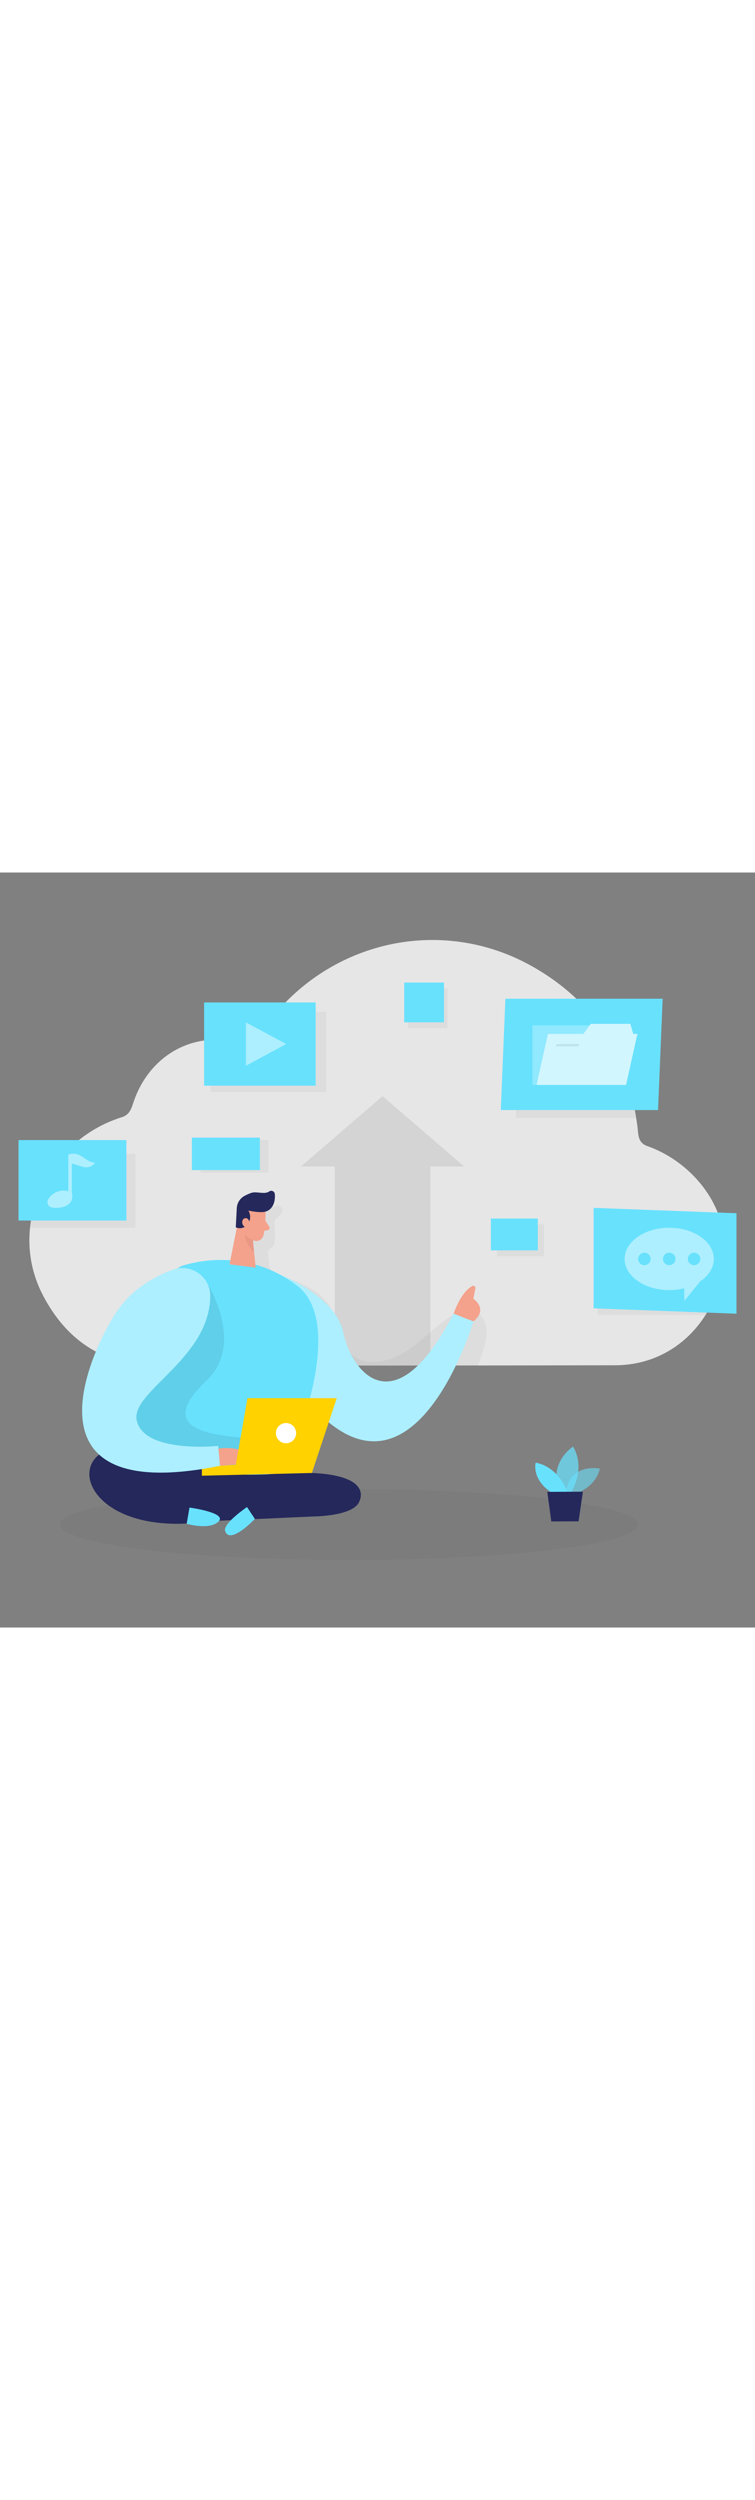 <svg id="_0475_online_storage" xmlns="http://www.w3.org/2000/svg" viewBox="0 0 500 500" data-imageid="data-storage-3-37" imageName="Data Storage 3" class="illustrations_image" style="width: 151px;"><rect x="0" y="0" width="500" height="500" fill="#808080" stroke="none"/><defs><style>.cls-1_data-storage-3-37{opacity:.04;}.cls-1_data-storage-3-37,.cls-2_data-storage-3-37,.cls-3_data-storage-3-37{fill:#000001;}.cls-4_data-storage-3-37,.cls-5_data-storage-3-37,.cls-6_data-storage-3-37{fill:#fff;}.cls-7_data-storage-3-37{fill:#f4a28c;}.cls-5_data-storage-3-37{opacity:.38;}.cls-8_data-storage-3-37{opacity:.7;}.cls-8_data-storage-3-37,.cls-9_data-storage-3-37{fill:none;}.cls-10_data-storage-3-37{fill:#e6e6e6;}.cls-9_data-storage-3-37{opacity:.03;}.cls-11_data-storage-3-37{fill:#ce8172;opacity:.31;}.cls-12_data-storage-3-37{opacity:.58;}.cls-12_data-storage-3-37,.cls-13_data-storage-3-37,.cls-14_data-storage-3-37{fill:#68e1fd;}.cls-6_data-storage-3-37{opacity:.46;}.cls-15_data-storage-3-37{fill:#24285b;}.cls-2_data-storage-3-37{opacity:.08;}.cls-13_data-storage-3-37{opacity:.73;}.cls-16_data-storage-3-37{fill:#ffd200;}</style></defs><g id="sd_data-storage-3-37" class="cls-9_data-storage-3-37"><ellipse class="cls-3_data-storage-3-37" cx="231.18" cy="431.79" rx="191.44" ry="23.52"/></g><g id="plant_data-storage-3-37"><path class="cls-12_data-storage-3-37 targetColor" d="m380.05,411.81s14.15-3.86,17.23-17.03c0,0-21.92-4.43-22.55,18.2l5.32-1.16Z" style="fill: rgb(104, 225, 253);"/><path class="cls-13_data-storage-3-37 targetColor" d="m378.31,410.41s9.89-15.63,1.19-30.24c0,0-16.67,10.59-9.26,30.27l8.08-.03Z" style="fill: rgb(104, 225, 253);"/><path class="cls-14_data-storage-3-37 targetColor" d="m375.77,410.42s-5.22-16.5-21.01-19.63c0,0-2.96,10.72,10.22,19.68l10.79-.05Z" style="fill: rgb(104, 225, 253);"/><polygon class="cls-15_data-storage-3-37" points="386.03 410.05 383.16 429.67 365.1 429.75 362.43 410.15 386.03 410.05"/></g><g id="data_data-storage-3-37"><path class="cls-10_data-storage-3-37" d="m479.84,247.25c.3,16.63-4.24,32.6-12.6,45.78-12.51,19.75-33.59,33.24-59.82,33.29-40.81.09-81.62.14-122.42.16h-11.51c-16.59.02-33.22.02-49.81,0h-1.98c-26.32-.02-52.62-.05-78.93-.14-13.84-.02-27.68-.07-41.51-.12-33.31-.14-57.4-16.79-72.72-46.03-7.66-14.6-10.22-30.08-8.65-44.94,1.92-18.14,10.03-35.37,22.54-48.93,10.18-11.03,23.28-19.63,38.37-24.32,5.52-1.73,6.41-6.51,7.98-10.98,8.35-23.56,27.69-38.74,50.74-40.23,5.17-.34,10.52.02,15.97,1.11,9.58,1.92,13.78-.95,18.92-8.24,2.81-4.01,5.79-7.8,8.93-11.42,41.92-48.45,111.18-61.99,167.8-30.82,22.42,12.36,39.45,28.45,51.33,47.99,9.51,15.57,15.74,33.32,18.85,53.13.32,1.96.6,3.94.85,5.93.62,4.96.16,10.45,6.42,12.66,24.73,8.68,45.89,30.82,50.37,56.94.11.6.21,1.22.28,1.84.35,2.42.55,4.85.58,7.34Z"/><polygon class="cls-2_data-storage-3-37" points="307.42 194.69 285 194.69 285 326.48 221.71 326.48 221.71 194.69 199.27 194.69 253.35 148.09 307.42 194.69"/><path class="cls-1_data-storage-3-37" d="m89.7,186.32v48.93H19.89c1.92-18.14,10.03-35.37,22.54-48.93h47.27Z"/><path class="cls-1_data-storage-3-37" d="m216.01,92.24v53.15h-76.48v-34.59c5.17-.34,10.52.02,15.97,1.11,9.58,1.92,13.78-.95,18.92-8.24,2.81-4.01,5.79-7.8,8.93-11.42h32.65Z"/><path class="cls-1_data-storage-3-37" d="m421.33,162.54h-79.64v-53.13h60.79c9.51,15.57,15.74,33.32,18.85,53.13Z"/><path class="cls-1_data-storage-3-37" d="m479.84,247.25c.3,16.63-4.24,32.6-12.6,45.78h-71.47v-53.13h83.49c.35,2.42.55,4.85.58,7.34Z"/><polygon class="cls-14_data-storage-3-37 targetColor" points="435.79 157.31 331.64 157.31 334.7 83.58 438.85 83.58 435.79 157.31" style="fill: rgb(104, 225, 253);"/><g class="cls-8_data-storage-3-37"><rect class="cls-5_data-storage-3-37" x="352.6" y="101.21" width="59.24" height="39.42"/><polygon class="cls-4_data-storage-3-37" points="419.37 106.89 417.46 100.21 391.22 100.21 386.33 106.89 362.88 106.89 355.35 140.68 414.59 140.68 422.13 106.89 419.37 106.89"/><polygon class="cls-10_data-storage-3-37" points="382.92 115.14 367.83 115.14 368.83 113.59 383.92 113.59 382.92 115.14"/></g><rect class="cls-14_data-storage-3-37 targetColor" x="135.17" y="86.04" width="73.88" height="55.12" style="fill: rgb(104, 225, 253);"/><polygon class="cls-6_data-storage-3-37" points="162.86 127.96 162.86 99.23 189.53 113.59 162.86 127.96"/><rect class="cls-14_data-storage-3-37 targetColor" x="12.27" y="177.2" width="71.42" height="53.28" style="fill: rgb(104, 225, 253);"/><path class="cls-6_data-storage-3-37" d="m55.07,188.61c-5.17-3.92-9.84-1.83-9.84-1.83v24.28c-2.25-.6-5.84-.91-9.5,1.48-6,3.92-5.17,8.75-.75,9.42,4.1.62,14.92-.42,12.59-10v-19.24c1.46.43,4.19,1.24,7.5,2.24,5,1.5,8-2.83,8-2.83,0,0-2.83.42-8-3.5Z"/><polygon class="cls-14_data-storage-3-37 targetColor" points="487.73 292.17 393.12 288.62 393.12 222.08 487.73 225.64 487.73 292.17" style="fill: rgb(104, 225, 253);"/><path class="cls-6_data-storage-3-37" d="m472.74,255.9c0-11.41-13.22-20.65-29.54-20.65s-29.54,9.25-29.54,20.65,13.22,20.65,29.54,20.65c3.47,0,6.79-.44,9.89-1.21l.17,8.33,10.5-12.96c5.53-3.75,8.98-9,8.98-14.81Z"/><circle class="cls-14_data-storage-3-37 targetColor" cx="426.75" cy="255.9" r="4.13" style="fill: rgb(104, 225, 253);"/><circle class="cls-14_data-storage-3-37 targetColor" cx="443.2" cy="255.9" r="4.13" style="fill: rgb(104, 225, 253);"/><circle class="cls-14_data-storage-3-37 targetColor" cx="459.65" cy="255.9" r="4.13" style="fill: rgb(104, 225, 253);"/><rect class="cls-1_data-storage-3-37" x="132.8" y="177.2" width="45.06" height="21.49"/><rect class="cls-14_data-storage-3-37 targetColor" x="127.05" y="175.57" width="45.06" height="21.49" style="fill: rgb(104, 225, 253);"/><rect class="cls-1_data-storage-3-37" x="329.13" y="232.97" width="31.08" height="21.08"/><rect class="cls-14_data-storage-3-37 targetColor" x="325.08" y="229.15" width="31.08" height="21.08" style="fill: rgb(104, 225, 253);"/><rect class="cls-1_data-storage-3-37" x="270.1" y="76.77" width="26.33" height="26.33"/><rect class="cls-14_data-storage-3-37 targetColor" x="267.7" y="72.87" width="26.33" height="26.33" style="fill: rgb(104, 225, 253);"/><path class="cls-1_data-storage-3-37" d="m320.27,315.39c-1.05,3.75-2.27,7.45-3.68,11.08-20.96.02-41.97.02-62.94,0h-2.5c-33.25-.02-66.49-.07-99.74-.18-5.42-12.07-2.97-27.14.98-39.25,4.62-14.12,3.57-28.08,4.24-42.84.25-5.15.62-10.53,3.19-15.03,1.74-3.05,4.99-6.07,8.63-6.02,4.34.06,8.3-.46,12.51-1.87,1.57-.53,3.42-1.11,4.78-.17,1.13.78,1.42,2.4,1,3.71-.42,1.31-1.42,2.34-2.48,3.22-.72.6-1.51,1.19-1.93,2.03-.39.81-.38,1.74-.37,2.64.05,2.87.1,5.74.15,8.61.04,2.29-.03,4.86-1.68,6.44-.78.75-1.86,1.21-2.4,2.15-.43.75-.42,1.66-.38,2.52.12,2.9.42,5.79.91,8.65.14.81.31,1.66.82,2.31.56.72,1.44,1.09,2.29,1.44,3.14,1.28,6.27,2.56,9.41,3.84,10.07,4.11,20.77,8.72,26.7,17.84,3.7,5.69,5.1,12.51,7.23,18.95,1.72,5.2,4.12,10.53,8.31,14.22,4.75,4.18,11.76,5.04,17.83,4.22,7.32-.96,14.68-4.46,20.74-8.81,10.57-7.61,19.34-17.8,30.98-23.62,2.48-1.23,5.15-2.27,7.92-2.12,5.33.29,9.57,5.09,10.82,10.28,1.25,5.2.11,10.64-1.34,15.77Z"/></g><g id="person_data-storage-3-37"><path class="cls-14_data-storage-3-37 targetColor" d="m185.18,266.29s37.15,13.82,42.19,38.5c5.04,24.68,33.24,63.96,73.02-12.6l13.09,5.05s-36.26,122.88-100.22,62.95c-63.96-59.93-28.09-93.9-28.09-93.9Z" style="fill: rgb(104, 225, 253);"/><path class="cls-6_data-storage-3-37" d="m185.18,266.29s37.15,13.82,42.19,38.5c5.04,24.68,33.24,63.96,73.02-12.6l13.09,5.05s-36.26,122.88-100.22,62.95c-63.96-59.93-28.09-93.9-28.09-93.9Z"/><path class="cls-14_data-storage-3-37 targetColor" d="m119.59,260.85s40.1-15.61,77.15,12.76c37.04,28.37-10.93,128.52-10.93,128.52l-69.33,2.31s-90.97-83.21,3.12-143.59Z" style="fill: rgb(104, 225, 253);"/><path class="cls-2_data-storage-3-37" d="m137.33,272.17s25.25,39.86-.62,64.35c-36.7,34.75,6.15,37.7,49.02,38.95l-44.73,34.05-55.95-30.74,6.32-40.16,45.96-66.45Z"/><path class="cls-15_data-storage-3-37" d="m175.42,398.62c-26.62.89-33.47-1.1-58.07-11.32-14.92-6.2-32.64-10.6-46.19-4.99-28.7,11.88-5.81,58.52,67.83,47.24l68-3.08s26.09,0,30.71-9.36c5.63-11.42-6.16-23.28-60.49-18.56l-1.79.06Z"/><path class="cls-7_data-storage-3-37" d="m175.77,224.59s.46,9.64-1.4,15.97c-.76,2.57-3.49,4.05-6.05,3.26-3.17-.98-7.18-3.24-8.05-8.37l-2.56-8.53s-1.42-5.4,4.17-9.1c5.59-3.7,13.9.89,13.89,6.78Z"/><polygon class="cls-7_data-storage-3-37" points="158.17 228.46 152 259.48 169.34 261.66 166.86 238.21 158.17 228.46"/><path class="cls-15_data-storage-3-37" d="m173.36,224.9c-1.69.02-4.78-.11-8.86-1.03,0,0,2.85,4.31-.34,8.82-3.19,4.51-8.01,2.31-8.01,2.31l.64-12.38c.07-3.61,2.1-6.91,5.31-8.57,1.31-.68,2.76-1.34,4.21-1.86,3.62-1.29,8.75,1.29,12.04-1,1.44-1,3.44-.08,3.63,1.67.41,3.79-.49,9.69-5.67,11.56-.95.34-1.95.46-2.96.48Z"/><path class="cls-7_data-storage-3-37" d="m165.2,232.45s.07-3.71-2.73-3.54c-2.8.18-2.94,5.55.84,6.19l1.89-2.66Z"/><path class="cls-7_data-storage-3-37" d="m175.75,230.68l2.54,3.82c.63.94.06,2.22-1.06,2.39l-3.71.55,2.23-6.76Z"/><path class="cls-7_data-storage-3-37" d="m144.64,381.48s21.11-3.16,20.44,9.77l-19.44,1.67-1.01-11.43Z"/><path class="cls-11_data-storage-3-37" d="m167.63,243.32s-3.19-.78-5.51-3.58c0,0,.03,5.79,6.15,11.74l-.64-8.16Z"/><polygon class="cls-16_data-storage-3-37" points="206.55 397.64 223 348.1 163.91 348.1 156.15 392.2 133.69 393.72 133.69 399.47 206.55 397.64"/><circle class="cls-4_data-storage-3-37" cx="189.42" cy="371.27" r="6.71"/><path class="cls-7_data-storage-3-37" d="m300.39,292.19s4.56-14.21,12.41-18.36c1.05-.55,2.27.38,2.04,1.54l-1.36,6.92s10.24,6.71,0,14.94l-13.09-5.05Z"/><path class="cls-14_data-storage-3-37 targetColor" d="m125.49,420.55s25.32,3.42,19.21,9.28c-6.11,5.86-21.08,1.48-21.08,1.48l1.87-10.75Z" style="fill: rgb(104, 225, 253);"/><path class="cls-14_data-storage-3-37 targetColor" d="m168.78,428.05l-5.2-7.85s-16.04,10.91-14.5,15.78c3.07,9.74,19.71-7.93,19.71-7.93Z" style="fill: rgb(104, 225, 253);"/><path class="cls-14_data-storage-3-37 targetColor" d="m139.22,280.21c0-12.62-12.73-21.45-24.61-17.19-12.87,4.62-29.13,13.75-39.84,31.7-20.14,33.74-55.59,123.74,70.88,98.19l-1.16-13.18s-49.28,5.2-53.96-16.99c-4.03-19.11,48.68-40.89,48.69-82.53Z" style="fill: rgb(104, 225, 253);"/><path class="cls-6_data-storage-3-37" d="m139.22,280.21c0-12.62-12.73-21.45-24.61-17.19-12.87,4.62-29.13,13.75-39.84,31.7-20.14,33.74-55.59,123.74,70.88,98.19l-1.16-13.18s-49.28,5.2-53.96-16.99c-4.03-19.11,48.68-40.89,48.69-82.53Z"/></g></svg>